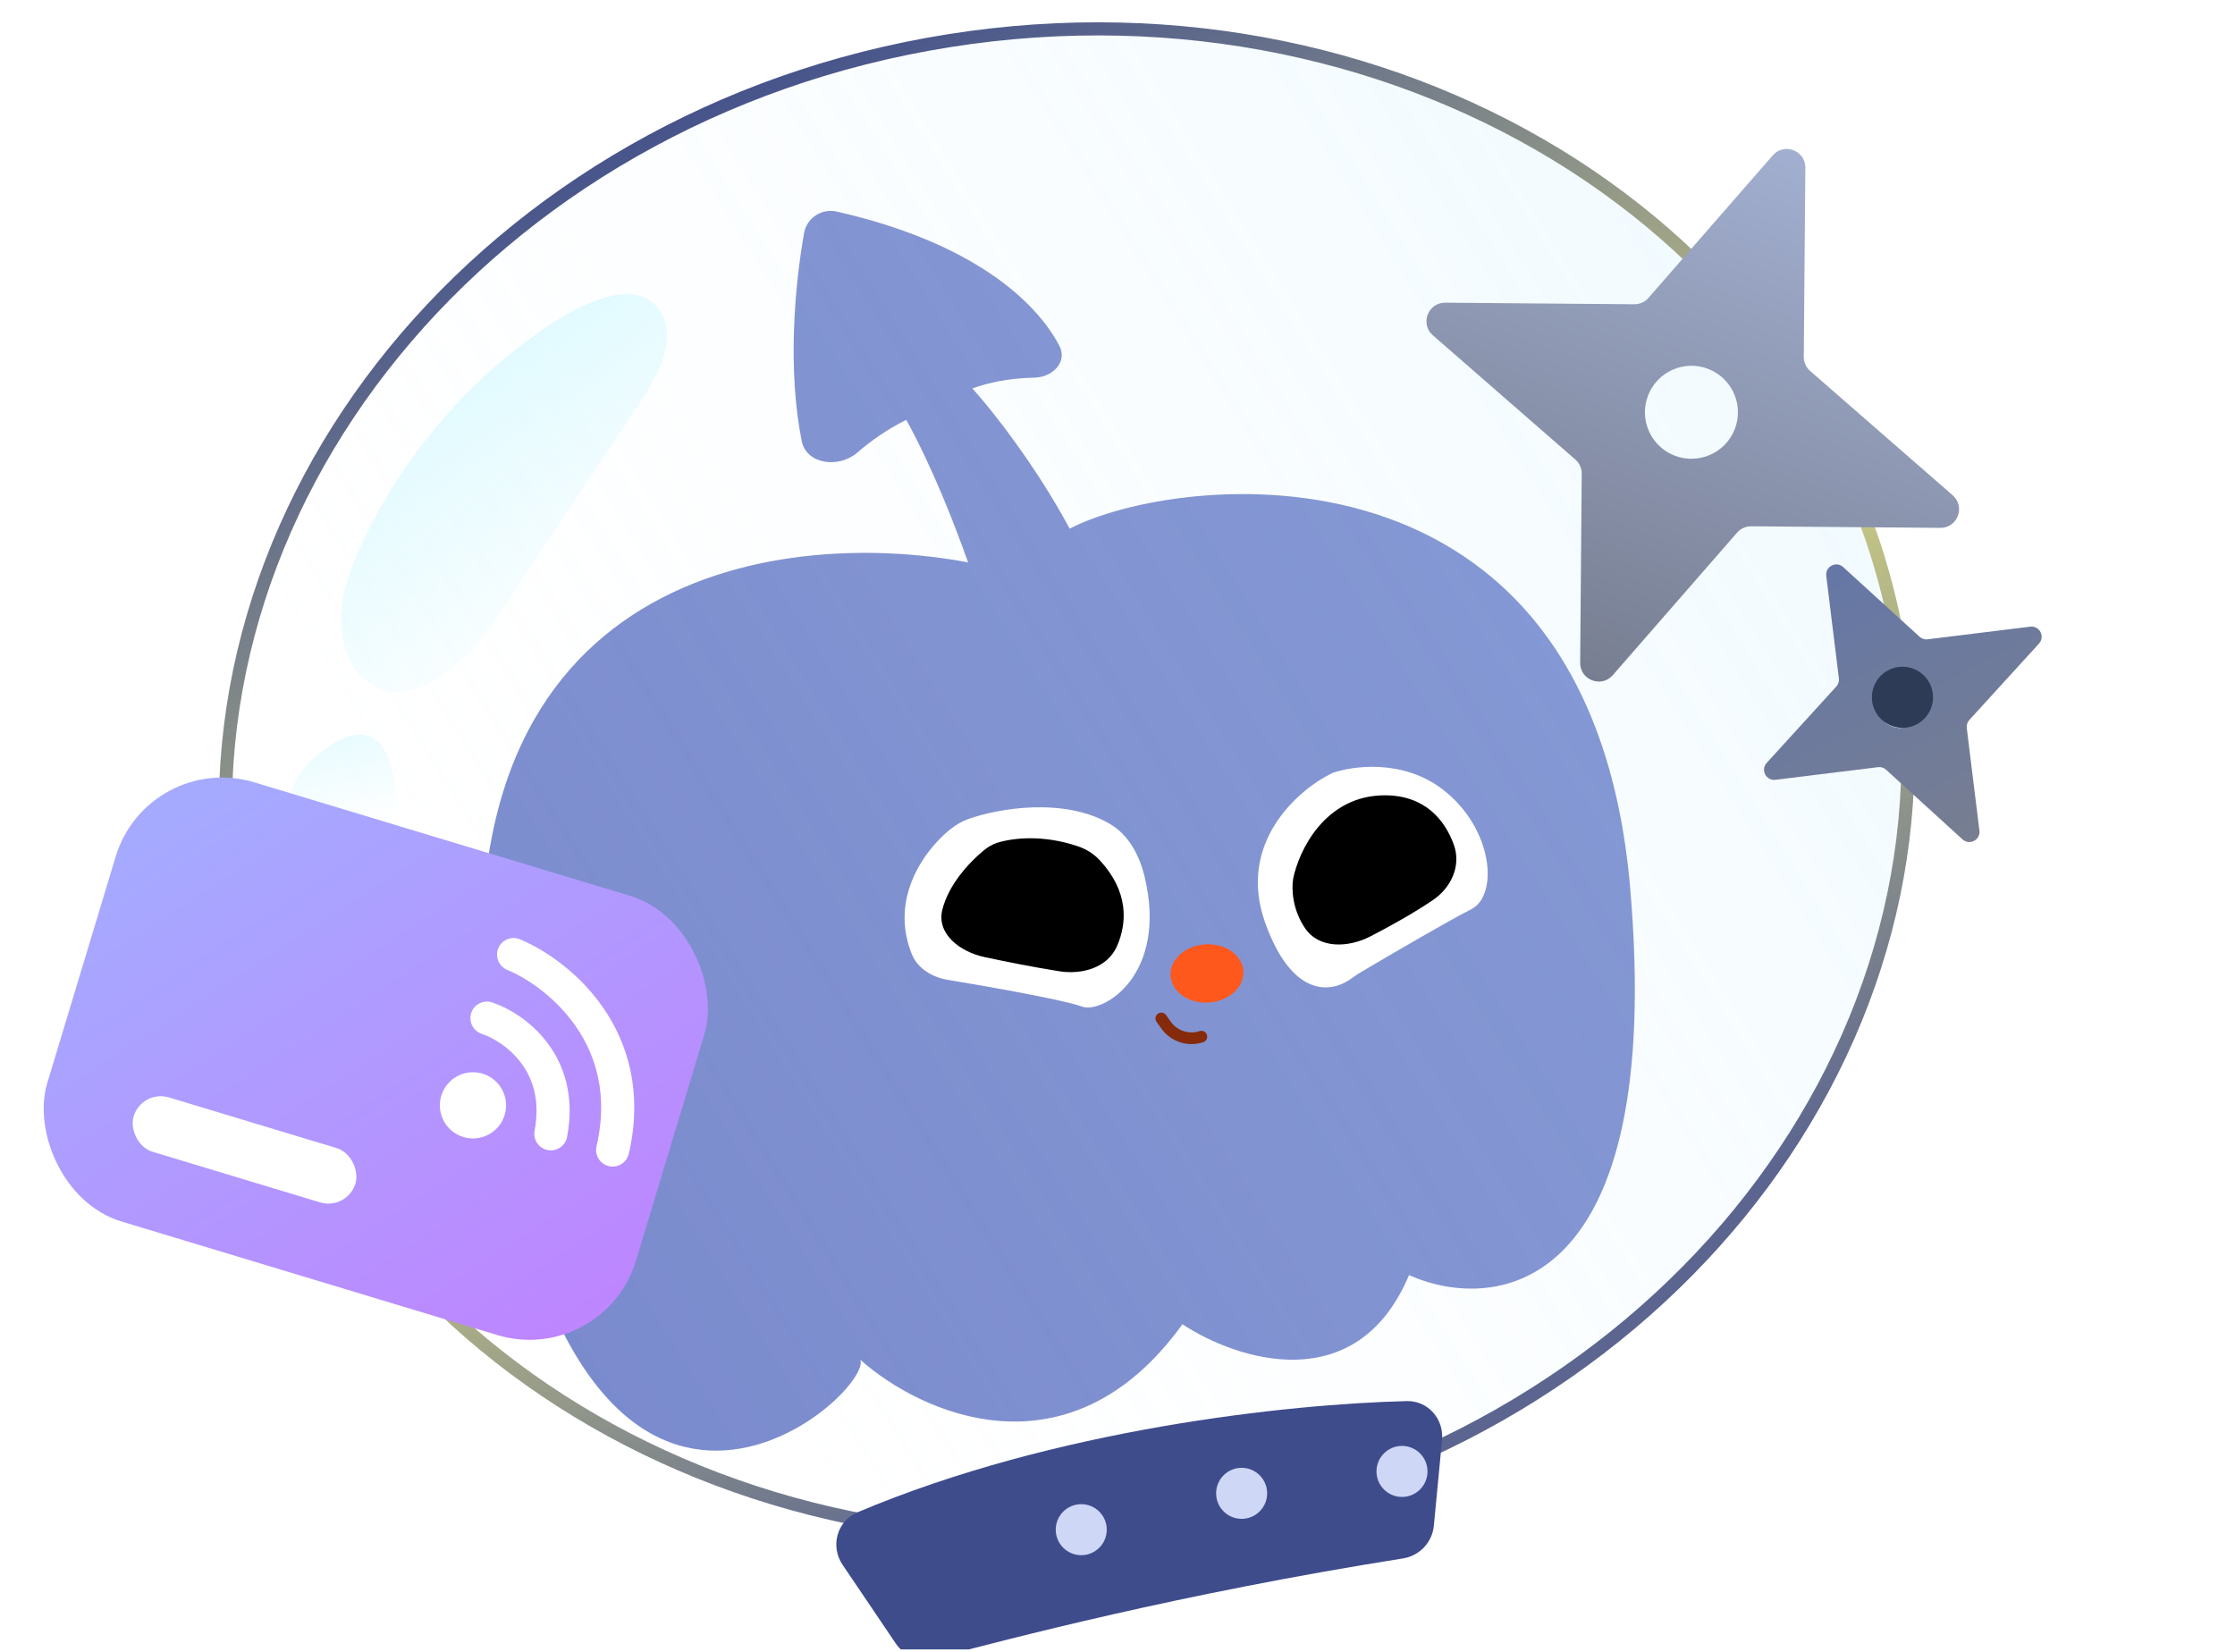 <svg width="299" height="221" viewBox="0 0 299 221" fill="none" xmlns="http://www.w3.org/2000/svg">
<g clip-path="url(#clip0_3034_20374)">
<g filter="url(#filter0_ii_3034_20374)">
<path d="M117.319 28.27C117.682 26.219 119.685 24.922 121.716 25.385C139.974 29.543 148.339 37.412 151.452 43.286C152.623 45.496 150.594 47.56 148.094 47.603C144.738 47.662 141.963 48.272 139.838 49.039C142.531 52.029 148.324 59.371 152.852 67.804C167.114 60.384 222.477 53.892 227.833 115.816C232.507 169.864 210.061 172.907 198.253 167.673C191.241 184.326 175.124 178.995 167.941 174.247C152.75 195.281 132.884 186.176 124.85 178.994C126.675 183.742 85.774 220.26 75.184 138.093C66.929 74.048 113.237 67.435 139.266 72.315C137.371 66.96 134.354 59.328 130.993 53.239C128.39 54.548 126.207 56.094 124.443 57.627C122.001 59.749 117.632 59.235 117.001 56.062C115.09 46.453 116.066 35.367 117.319 28.27Z" fill="#798ACD"/>
</g>
<g filter="url(#filter1_n_3034_20374)">
<ellipse cx="142.701" cy="104.715" rx="113.705" ry="101.39" transform="rotate(-9.051 142.701 104.715)" fill="url(#paint0_linear_3034_20374)" fill-opacity="0.9"/>
<path d="M126.888 5.455C188.521 -4.363 245.404 32.236 254.123 86.965C262.842 141.694 220.147 194.157 158.514 203.975C96.881 213.794 39.997 177.195 31.279 122.466C22.56 67.736 65.255 15.274 126.888 5.455Z" stroke="url(#paint1_linear_3034_20374)" stroke-width="1.755"/>
</g>
<g filter="url(#filter2_ii_3034_20374)">
<path d="M131.534 217.928L124.419 207.398C122.749 204.926 123.668 201.544 126.415 200.382C152.878 189.189 184.159 185.89 199.895 185.502C202.723 185.432 204.886 187.88 204.618 190.697L203.524 202.178C203.312 204.403 201.61 206.198 199.402 206.549C169.229 211.338 147.077 217.236 136.718 219.911C134.741 220.421 132.677 219.62 131.534 217.928Z" fill="#3E4C8C"/>
</g>
<circle cx="166.107" cy="199.792" r="3.413" fill="#CFD7F7"/>
<circle cx="144.65" cy="204.655" r="3.413" fill="#CFD7F7"/>
<circle cx="187.56" cy="196.862" r="3.413" fill="#CFD7F7"/>
<ellipse cx="161.473" cy="130.24" rx="4.876" ry="3.901" transform="rotate(-3.988 161.473 130.24)" fill="#FF581D"/>
<path d="M155.359 136.256L156.005 137.16C157.07 138.651 158.984 139.274 160.723 138.694V138.694" stroke="#852A0A" stroke-width="1.56" stroke-linecap="round"/>
<path opacity="0.8" d="M85.495 54.045L66.433 82.686C62.284 88.92 54.523 95.817 48.805 90.981C45.278 87.999 45.286 82.362 46.142 78.685C47.986 72.135 55.638 56.201 71.496 44.867C81.048 38.04 85.839 38.498 88.004 41.207C90.95 44.893 88.109 50.117 85.495 54.045Z" fill="url(#paint2_linear_3034_20374)"/>
<path opacity="0.89" d="M44.011 99.844C53.373 93.603 53.763 107.646 52.788 115.448C51.618 119.739 46.449 117.236 44.011 115.448C40.11 112.847 34.649 106.086 44.011 99.844Z" fill="url(#paint3_linear_3034_20374)"/>
<g filter="url(#filter3_g_3034_20374)">
<path d="M196.797 121.662C194.011 123.055 186.224 127.601 181.989 130.107C181.45 130.426 180.957 130.817 180.431 131.157C177.773 132.875 172.784 133.224 169.28 123.522C165.413 112.812 173.618 105.673 178.204 103.441C180.931 102.45 187.724 101.508 193.079 105.673C199.772 110.879 200.516 119.803 196.797 121.662Z" fill="white"/>
</g>
<g filter="url(#filter4_g_3034_20374)">
<path d="M144.737 134.668C142.41 133.795 132.342 132.011 126.825 131.099C124.737 130.753 122.769 129.607 121.979 127.644C119.447 121.344 122.388 115.811 125.351 112.622C126.495 111.391 127.889 110.176 129.469 109.602C133.555 108.118 142.416 106.651 148.496 110.237C151.007 111.717 152.446 114.46 153.125 117.295C156.302 130.544 147.443 135.682 144.737 134.668Z" fill="white"/>
</g>
<g filter="url(#filter5_g_3034_20374)">
<path d="M141.681 129.94C138.347 129.411 134.743 128.698 131.709 128.047C128.417 127.341 125.242 124.936 126.074 121.673C126.912 118.387 129.558 115.458 131.639 113.75C132.178 113.307 132.78 112.948 133.447 112.744C135.577 112.094 139.525 111.654 144.175 113.214C145.304 113.592 146.333 114.235 147.141 115.109C150.989 119.269 150.807 123.442 149.442 126.566C148.178 129.46 144.8 130.436 141.681 129.94Z" fill="black"/>
</g>
<g filter="url(#filter6_g_3034_20374)">
<path d="M191.695 120.423C189.17 122.133 186.086 123.858 183.36 125.267C180.37 126.813 176.468 126.964 174.583 124.175C172.929 121.729 172.758 119.022 173.001 117.56C173.745 113.841 177.241 106.404 185.273 106.404C190.637 106.404 193.315 109.722 194.501 113.033C195.499 115.819 194.144 118.764 191.695 120.423Z" fill="black"/>
</g>
<g filter="url(#filter7_i_3034_20374)">
<rect x="22.752" y="102.596" width="82.266" height="61.383" rx="14.874" transform="rotate(16.811 22.752 102.596)" fill="url(#paint4_linear_3034_20374)"/>
</g>
<rect x="18.973" y="145.729" width="31.008" height="7.594" rx="3.797" transform="rotate(16.811 18.973 145.729)" fill="white"/>
<circle cx="63.274" cy="147.885" r="4.43" transform="rotate(16.811 63.274 147.885)" fill="white"/>
<path d="M65.144 136.215C68.749 137.414 75.504 142.187 73.691 151.688" stroke="white" stroke-width="4.43" stroke-linecap="round"/>
<path d="M68.707 127.713C74.582 130.149 85.457 138.789 81.961 153.863" stroke="white" stroke-width="4.43" stroke-linecap="round"/>
<g filter="url(#filter8_i_3034_20374)">
<path d="M237.159 20.044C238.677 18.304 241.541 19.391 241.522 21.7L241.312 46.995C241.306 47.721 241.618 48.413 242.165 48.891L261.23 65.515C262.971 67.033 261.884 69.897 259.574 69.879L234.28 69.668C233.554 69.662 232.861 69.974 232.384 70.521L215.76 89.586C214.242 91.327 211.377 90.24 211.396 87.93L211.606 62.636C211.612 61.91 211.301 61.218 210.754 60.74L191.689 44.116C189.948 42.598 191.035 39.734 193.345 39.753L218.639 39.963C219.365 39.969 220.057 39.657 220.534 39.11L237.159 20.044ZM228.487 48.598C225.275 47.379 221.684 48.995 220.465 52.207C219.246 55.419 220.861 59.011 224.073 60.23C227.285 61.449 230.877 59.833 232.096 56.621C233.315 53.409 231.699 49.817 228.487 48.598Z" fill="url(#paint5_linear_3034_20374)"/>
</g>
<g filter="url(#filter9_i_3034_20374)">
<path d="M244.318 76.3C244.164 75.047 245.651 74.278 246.584 75.128L256.8 84.444C257.094 84.711 257.49 84.837 257.883 84.789L271.605 83.097C272.858 82.942 273.627 84.43 272.776 85.363L263.461 95.579C263.194 95.872 263.068 96.268 263.116 96.662L264.809 110.384C264.963 111.637 263.475 112.405 262.543 111.555L252.325 102.24C252.032 101.973 251.637 101.846 251.243 101.895L237.521 103.587C236.268 103.742 235.499 102.254 236.35 101.321L245.665 91.105C245.933 90.811 246.058 90.416 246.009 90.022L244.318 76.3ZM252.771 90.24C251.103 91.103 250.449 93.154 251.312 94.823C252.174 96.49 254.226 97.144 255.894 96.282C257.562 95.419 258.215 93.368 257.353 91.7C256.491 90.031 254.439 89.378 252.771 90.24Z" fill="url(#paint6_linear_3034_20374)"/>
</g>
<circle cx="254.514" cy="93.29" r="4.09" fill="#2D3B57"/>
</g>
<defs>
<filter id="filter0_ii_3034_20374" x="65.434" y="25.291" width="163.029" height="167.818" filterUnits="userSpaceOnUse" color-interpolation-filters="sRGB">
<feFlood flood-opacity="0" result="BackgroundImageFix"/>
<feBlend mode="normal" in="SourceGraphic" in2="BackgroundImageFix" result="shape"/>
<feColorMatrix in="SourceAlpha" type="matrix" values="0 0 0 0 0 0 0 0 0 0 0 0 0 0 0 0 0 0 127 0" result="hardAlpha"/>
<feOffset dx="-8.777" dy="1.95"/>
<feGaussianBlur stdDeviation="7.265"/>
<feComposite in2="hardAlpha" operator="arithmetic" k2="-1" k3="1"/>
<feColorMatrix type="matrix" values="0 0 0 0 1 0 0 0 0 0.913 0 0 0 0 0.793 0 0 0 0.8 0"/>
<feBlend mode="normal" in2="shape" result="effect1_innerShadow_3034_20374"/>
<feColorMatrix in="SourceAlpha" type="matrix" values="0 0 0 0 0 0 0 0 0 0 0 0 0 0 0 0 0 0 127 0" result="hardAlpha"/>
<feOffset dx="-0.975" dy="0.975"/>
<feGaussianBlur stdDeviation="0.488"/>
<feComposite in2="hardAlpha" operator="arithmetic" k2="-1" k3="1"/>
<feColorMatrix type="matrix" values="0 0 0 0 0.871 0 0 0 0 1 0 0 0 0 0.998 0 0 0 0.5 0"/>
<feBlend mode="normal" in2="effect1_innerShadow_3034_20374" result="effect2_innerShadow_3034_20374"/>
</filter>
<filter id="filter1_n_3034_20374" x="29.27" y="2.986" width="226.863" height="203.459" filterUnits="userSpaceOnUse" color-interpolation-filters="sRGB">
<feFlood flood-opacity="0" result="BackgroundImageFix"/>
<feBlend mode="normal" in="SourceGraphic" in2="BackgroundImageFix" result="shape"/>
<feTurbulence type="fractalNoise" baseFrequency="0.107 0.107" stitchTiles="stitch" numOctaves="3" result="noise" seed="1999" />
<feColorMatrix in="noise" type="luminanceToAlpha" result="alphaNoise" />
<feComponentTransfer in="alphaNoise" result="coloredNoise1">
<feFuncA type="discrete" tableValues="1 1 1 1 1 1 1 1 1 1 1 1 1 1 1 1 1 1 1 1 1 1 1 1 1 1 1 1 1 1 1 1 1 1 1 1 1 1 1 1 1 1 1 1 1 1 1 1 1 1 1 0 0 0 0 0 0 0 0 0 0 0 0 0 0 0 0 0 0 0 0 0 0 0 0 0 0 0 0 0 0 0 0 0 0 0 0 0 0 0 0 0 0 0 0 0 0 0 0 0 "/>
</feComponentTransfer>
<feComposite operator="in" in2="shape" in="coloredNoise1" result="noise1Clipped" />
<feFlood flood-color="rgba(0, 0, 0, 0.08)" result="color1Flood" />
<feComposite operator="in" in2="noise1Clipped" in="color1Flood" result="color1" />
<feMerge result="effect1_noise_3034_20374">
<feMergeNode in="shape" />
<feMergeNode in="color1" />
</feMerge>
</filter>
<filter id="filter2_ii_3034_20374" x="113.247" y="185.5" width="91.394" height="36.513" filterUnits="userSpaceOnUse" color-interpolation-filters="sRGB">
<feFlood flood-opacity="0" result="BackgroundImageFix"/>
<feBlend mode="normal" in="SourceGraphic" in2="BackgroundImageFix" result="shape"/>
<feColorMatrix in="SourceAlpha" type="matrix" values="0 0 0 0 0 0 0 0 0 0 0 0 0 0 0 0 0 0 127 0" result="hardAlpha"/>
<feOffset dx="-10.727" dy="1.95"/>
<feGaussianBlur stdDeviation="5.169"/>
<feComposite in2="hardAlpha" operator="arithmetic" k2="-1" k3="1"/>
<feColorMatrix type="matrix" values="0 0 0 0 0.869 0 0 0 0 0.72 0 0 0 0 1 0 0 0 0.2 0"/>
<feBlend mode="normal" in2="shape" result="effect1_innerShadow_3034_20374"/>
<feColorMatrix in="SourceAlpha" type="matrix" values="0 0 0 0 0 0 0 0 0 0 0 0 0 0 0 0 0 0 127 0" result="hardAlpha"/>
<feOffset dx="-0.975"/>
<feGaussianBlur stdDeviation="0.488"/>
<feComposite in2="hardAlpha" operator="arithmetic" k2="-1" k3="1"/>
<feColorMatrix type="matrix" values="0 0 0 0 0.859 0 0 0 0 0.976 0 0 0 0 0.984 0 0 0 0.2 0"/>
<feBlend mode="normal" in2="effect1_innerShadow_3034_20374" result="effect2_innerShadow_3034_20374"/>
</filter>
<filter id="filter3_g_3034_20374" x="167.953" y="102.272" width="31.39" height="30.15" filterUnits="userSpaceOnUse" color-interpolation-filters="sRGB">
<feFlood flood-opacity="0" result="BackgroundImageFix"/>
<feBlend mode="normal" in="SourceGraphic" in2="BackgroundImageFix" result="shape"/>
<feTurbulence type="fractalNoise" baseFrequency="1.735 1.735" numOctaves="3" seed="3511" />
<feDisplacementMap in="shape" scale="0.64" xChannelSelector="R" yChannelSelector="G" result="displacedImage" width="100%" height="100%" />
<feMerge result="effect1_texture_3034_20374">
<feMergeNode in="displacedImage"/>
</feMerge>
</filter>
<filter id="filter4_g_3034_20374" x="120.697" y="107.686" width="33.428" height="27.428" filterUnits="userSpaceOnUse" color-interpolation-filters="sRGB">
<feFlood flood-opacity="0" result="BackgroundImageFix"/>
<feBlend mode="normal" in="SourceGraphic" in2="BackgroundImageFix" result="shape"/>
<feTurbulence type="fractalNoise" baseFrequency="1.735 1.735" numOctaves="3" seed="3511" />
<feDisplacementMap in="shape" scale="0.64" xChannelSelector="R" yChannelSelector="G" result="displacedImage" width="100%" height="100%" />
<feMerge result="effect1_texture_3034_20374">
<feMergeNode in="displacedImage"/>
</feMerge>
</filter>
<filter id="filter5_g_3034_20374" x="125.619" y="111.83" width="25.031" height="18.553" filterUnits="userSpaceOnUse" color-interpolation-filters="sRGB">
<feFlood flood-opacity="0" result="BackgroundImageFix"/>
<feBlend mode="normal" in="SourceGraphic" in2="BackgroundImageFix" result="shape"/>
<feTurbulence type="fractalNoise" baseFrequency="1.735 1.735" numOctaves="3" seed="3511" />
<feDisplacementMap in="shape" scale="0.64" xChannelSelector="R" yChannelSelector="G" result="displacedImage" width="100%" height="100%" />
<feMerge result="effect1_texture_3034_20374">
<feMergeNode in="displacedImage"/>
</feMerge>
</filter>
<filter id="filter6_g_3034_20374" x="172.592" y="106.084" width="22.56" height="20.601" filterUnits="userSpaceOnUse" color-interpolation-filters="sRGB">
<feFlood flood-opacity="0" result="BackgroundImageFix"/>
<feBlend mode="normal" in="SourceGraphic" in2="BackgroundImageFix" result="shape"/>
<feTurbulence type="fractalNoise" baseFrequency="1.735 1.735" numOctaves="3" seed="3511" />
<feDisplacementMap in="shape" scale="0.64" xChannelSelector="R" yChannelSelector="G" result="displacedImage" width="100%" height="100%" />
<feMerge result="effect1_texture_3034_20374">
<feMergeNode in="displacedImage"/>
</feMerge>
</filter>
<filter id="filter7_i_3034_20374" x="5.687" y="104.027" width="92.153" height="77.46" filterUnits="userSpaceOnUse" color-interpolation-filters="sRGB">
<feFlood flood-opacity="0" result="BackgroundImageFix"/>
<feBlend mode="normal" in="SourceGraphic" in2="BackgroundImageFix" result="shape"/>
<feColorMatrix in="SourceAlpha" type="matrix" values="0 0 0 0 0 0 0 0 0 0 0 0 0 0 0 0 0 0 127 0" result="hardAlpha"/>
<feOffset dx="-2.975" dy="-2.231"/>
<feGaussianBlur stdDeviation="6.842"/>
<feComposite in2="hardAlpha" operator="arithmetic" k2="-1" k3="1"/>
<feColorMatrix type="matrix" values="0 0 0 0 0.82 0 0 0 0 0.808 0 0 0 0 0.816 0 0 0 1 0"/>
<feBlend mode="normal" in2="shape" result="effect1_innerShadow_3034_20374"/>
</filter>
<filter id="filter8_i_3034_20374" x="190.83" y="19.188" width="71.258" height="72" filterUnits="userSpaceOnUse" color-interpolation-filters="sRGB">
<feFlood flood-opacity="0" result="BackgroundImageFix"/>
<feBlend mode="normal" in="SourceGraphic" in2="BackgroundImageFix" result="shape"/>
<feColorMatrix in="SourceAlpha" type="matrix" values="0 0 0 0 0 0 0 0 0 0 0 0 0 0 0 0 0 0 127 0" result="hardAlpha"/>
<feOffset dy="0.744"/>
<feGaussianBlur stdDeviation="4.016"/>
<feComposite in2="hardAlpha" operator="arithmetic" k2="-1" k3="1"/>
<feColorMatrix type="matrix" values="0 0 0 0 0.802 0 0 0 0 0.789 0 0 0 0 0.908 0 0 0 1 0"/>
<feBlend mode="normal" in2="shape" result="effect1_innerShadow_3034_20374"/>
</filter>
<filter id="filter9_i_3034_20374" x="235.99" y="74.769" width="37.145" height="37.888" filterUnits="userSpaceOnUse" color-interpolation-filters="sRGB">
<feFlood flood-opacity="0" result="BackgroundImageFix"/>
<feBlend mode="normal" in="SourceGraphic" in2="BackgroundImageFix" result="shape"/>
<feColorMatrix in="SourceAlpha" type="matrix" values="0 0 0 0 0 0 0 0 0 0 0 0 0 0 0 0 0 0 127 0" result="hardAlpha"/>
<feOffset dy="0.744"/>
<feGaussianBlur stdDeviation="4.016"/>
<feComposite in2="hardAlpha" operator="arithmetic" k2="-1" k3="1"/>
<feColorMatrix type="matrix" values="0 0 0 0 0.802 0 0 0 0 0.789 0 0 0 0 0.908 0 0 0 1 0"/>
<feBlend mode="normal" in2="shape" result="effect1_innerShadow_3034_20374"/>
</filter>
<linearGradient id="paint0_linear_3034_20374" x1="254.965" y1="75.678" x2="51.088" y2="162.194" gradientUnits="userSpaceOnUse">
<stop stop-color="#B2E5FF" stop-opacity="0.2"/>
<stop offset="1" stop-color="white" stop-opacity="0"/>
</linearGradient>
<linearGradient id="paint1_linear_3034_20374" x1="32.502" y1="35.309" x2="114.908" y2="212.949" gradientUnits="userSpaceOnUse">
<stop stop-color="#3E4C8C"/>
<stop offset="0.587" stop-color="#CECE84"/>
<stop offset="1" stop-color="#5B658F"/>
</linearGradient>
<linearGradient id="paint2_linear_3034_20374" x1="57.85" y1="52.61" x2="110.724" y2="124.798" gradientUnits="userSpaceOnUse">
<stop stop-color="#D9F9FF"/>
<stop offset="0.44" stop-color="#D9F9FF" stop-opacity="0"/>
</linearGradient>
<linearGradient id="paint3_linear_3034_20374" x1="39.21" y1="93.658" x2="42.711" y2="111.558" gradientUnits="userSpaceOnUse">
<stop stop-color="#D9F9FF"/>
<stop offset="1" stop-color="#D9F9FF" stop-opacity="0"/>
</linearGradient>
<linearGradient id="paint4_linear_3034_20374" x1="32.244" y1="105.76" x2="99.323" y2="162.713" gradientUnits="userSpaceOnUse">
<stop stop-color="#A5AAFF"/>
<stop offset="1" stop-color="#BE85FF"/>
</linearGradient>
<linearGradient id="paint5_linear_3034_20374" x1="239.917" y1="19.354" x2="213.002" y2="90.277" gradientUnits="userSpaceOnUse">
<stop stop-color="#A2AFD0"/>
<stop offset="1" stop-color="#777E91"/>
</linearGradient>
<linearGradient id="paint6_linear_3034_20374" x1="245.043" y1="74.925" x2="264.083" y2="111.758" gradientUnits="userSpaceOnUse">
<stop stop-color="#6577A6"/>
<stop offset="1" stop-color="#777E91"/>
</linearGradient>
<clipPath id="clip0_3034_20374">
<rect width="299" height="220" fill="white" transform="translate(0 0.699)"/>
</clipPath>
</defs>
</svg>
